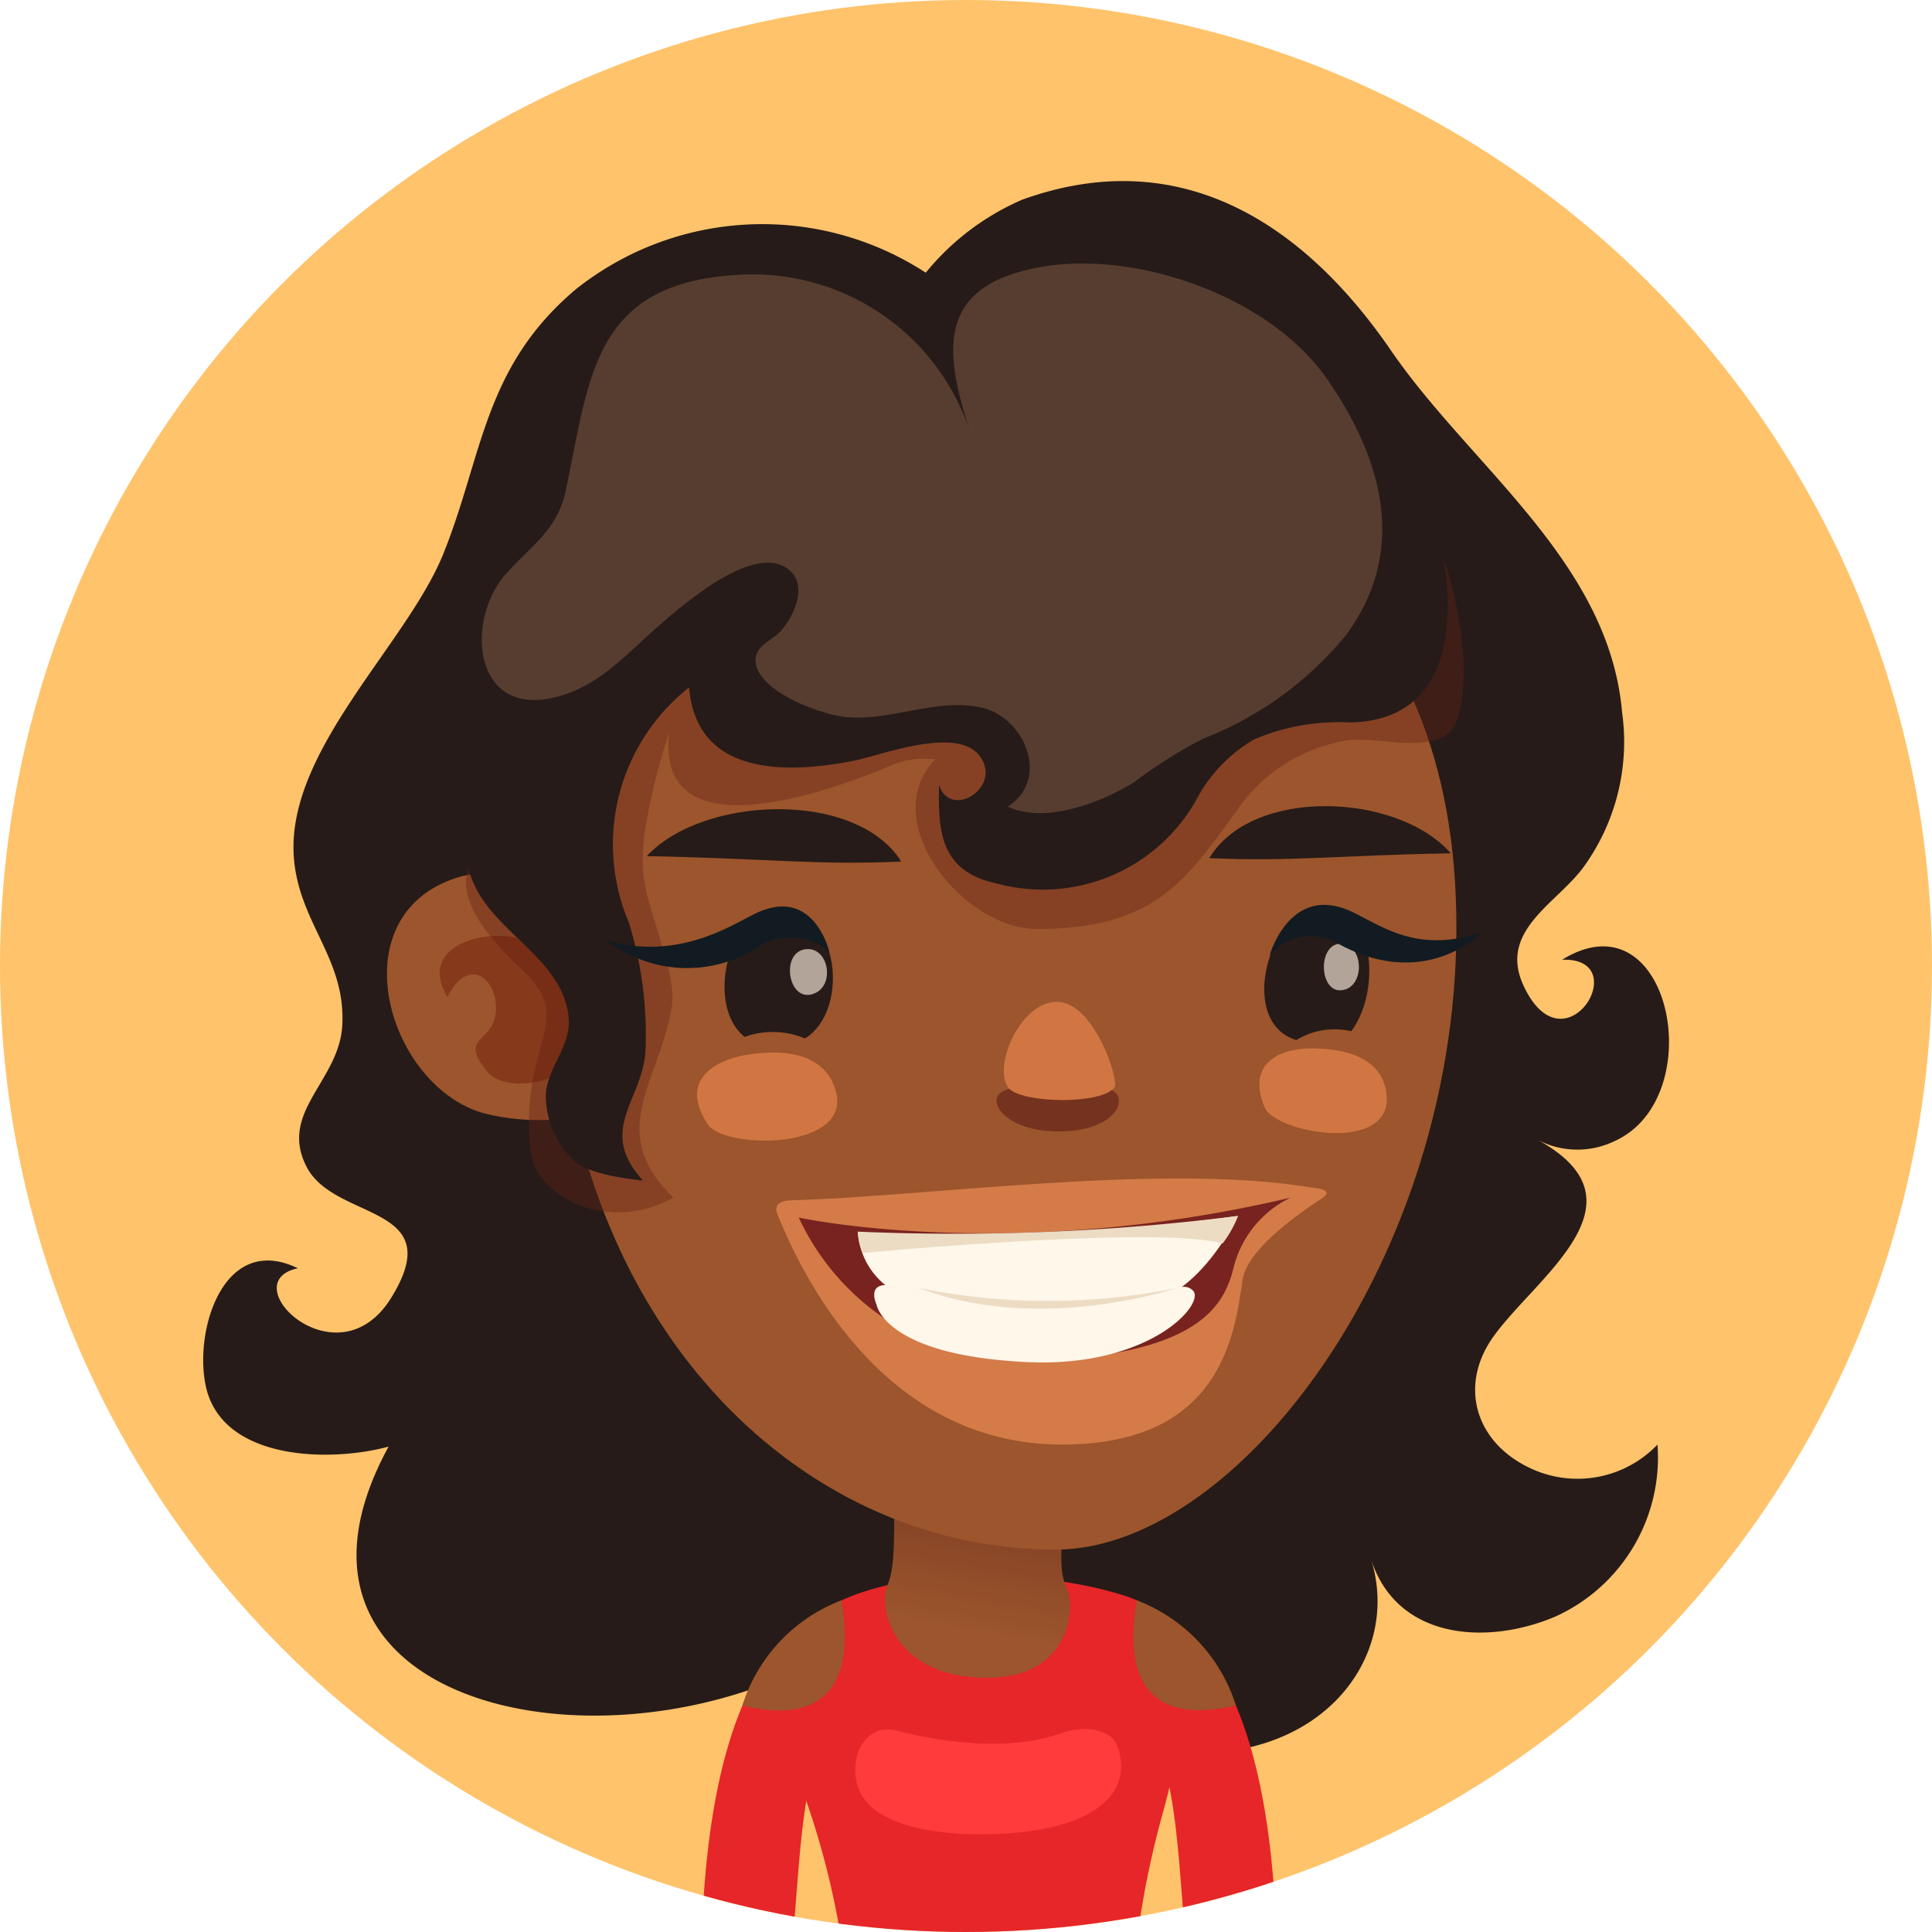 <svg xmlns="http://www.w3.org/2000/svg" xmlns:xlink="http://www.w3.org/1999/xlink" viewBox="0 0 96 96"><defs><style>.cls-1{fill:none;}.cls-2{clip-path:url(#clip-path);}.cls-3{fill:#ffc36b;}.cls-4{fill:#261b18;}.cls-5{fill:#e62628;}.cls-6{fill:url(#linear-gradient);}.cls-7{fill:#ff3b3b;}.cls-8{fill:#9c552c;}.cls-15,.cls-9{fill:#66241b;}.cls-10,.cls-9{opacity:0.4;}.cls-10{fill:#661004;}.cls-11{fill:#573d2f;}.cls-12{fill:#d17642;}.cls-13{fill:#f0ded1;}.cls-13,.cls-15{opacity:0.7;}.cls-14{fill:#121b21;}.cls-16{fill:#d47b48;}.cls-17{fill:#78231f;}.cls-18{fill:#fff7ea;}.cls-19{fill:#ecdcc4;}</style><clipPath id="clip-path" transform="translate(0)"><circle class="cls-1" cx="48" cy="48" r="48"/></clipPath><linearGradient id="linear-gradient" x1="48.99" y1="75.53" x2="48.02" y2="81.05" gradientUnits="userSpaceOnUse"><stop offset="0" stop-color="#854326"/><stop offset="1" stop-color="#9c552c"/></linearGradient></defs><g id="Layer_2" data-name="Layer 2"><g id="Layer_4" data-name="Layer 4"><g class="cls-2"><rect class="cls-3" width="96" height="96"/><path class="cls-4" d="M19.31,71.88c-7.65,14,14.14,17.47,24.92,8.19,4.61-4,8.32,6.51,13.9,7,7.54.67,11.52-4.74,10-9.58,1.29,4,5.78,4.28,9.17,2.83a8.68,8.68,0,0,0,5.06-8.54A5.5,5.5,0,0,1,76.14,73c-2.78-1.24-3.67-4.05-2-6.49,2.08-3,8-6.76,2.23-9.89a4.25,4.25,0,0,0,3.88.07c4.76-2.18,2.75-12.33-2.63-9,3.65-.14.13,5.67-1.91,1.3-1.29-2.76,1.68-4.1,3-5.94a10.6,10.6,0,0,0,1.89-7.66c-.65-7.49-7.54-12.21-11.5-18-4.32-6.28-10.44-10.3-18.3-7.47A12.64,12.64,0,0,0,46,13.55a14.88,14.88,0,0,0-17.37.81C24,18.25,24,22.67,22,27.59c-1.86,4.5-7.78,9.73-7.4,15,.24,3.27,2.57,5,2.41,8.32-.13,2.81-3.18,4.32-1.78,7.06s7.12,1.82,4.2,6.53c-2.68,4.31-7.91-.79-4.63-1.48-3.62-1.76-5.13,2.92-4.6,5.73C10.91,72.59,16.38,72.68,19.31,71.88Z" transform="translate(0)"/><path class="cls-5" d="M57.82,89.94c1.57-5.88,1.75-9.43-1.88-10.63s-10-1.55-13.9.11c-3.08,1.32-4.07,3.46-2,10A40.52,40.52,0,0,1,41.74,96H56.55A45.15,45.15,0,0,1,57.82,89.94Z" transform="translate(0)"/><path class="cls-6" d="M53.09,73.24c.3-5.19-8.67-5.38-8.66.29,0,2.51.07,4.35-.33,5.23-.48,1.06.23,4.61,4.94,4.61,4.25,0,4.35-3.62,4-4.34C52.37,77.64,53,75.54,53.09,73.24Z" transform="translate(0)"/><path class="cls-7" d="M52.74,86.12c-2.54.89-5.63.52-8.24-.14-1.5-.37-2.34,1.33-1.88,2.78.61,1.92,3.72,2.43,6.43,2.38,5.35-.08,7.36-2.07,6.45-4.44C55.26,86.07,54.11,85.63,52.74,86.12Z" transform="translate(0)"/><path class="cls-5" d="M42.48,84.41l-2.26-3.89c-3.79,2.2-5.13,9-5.34,15.48h4.54C39.81,91.89,39.84,85.94,42.48,84.41Z" transform="translate(0)"/><path class="cls-8" d="M36.89,84.74c4,1,5.66-1,4.92-5.22A8.23,8.23,0,0,0,36.89,84.74Z" transform="translate(0)"/><path class="cls-5" d="M58.08,80.52l-2.26,3.89c2.63,1.53,2.67,7.48,3.06,11.59h4.53C63.21,89.49,61.87,82.72,58.08,80.52Z" transform="translate(0)"/><path class="cls-8" d="M56.49,79.52c-.74,4.21.88,6.18,4.92,5.22A8.23,8.23,0,0,0,56.49,79.52Z" transform="translate(0)"/><path class="cls-8" d="M72.34,44.66c-.59-16.42-12.77-23.41-24.73-21.88S26.18,33.93,27.75,50.5,40.5,77.07,52.55,77C61.8,76.89,73,61.77,72.34,44.66Z" transform="translate(0)"/><path class="cls-8" d="M24.05,55.32a11.1,11.1,0,0,0,4.66.16,1,1,0,0,0,.08-.15c.67-1.14-.69-6.68-1.07-7.81-.95-2.86-2.45-4.82-5.19-3.85C16.81,45.69,19.31,54,24.05,55.32Z" transform="translate(0)"/><path class="cls-9" d="M32,41.61A12.22,12.22,0,0,0,31.94,43c0,2,1.76,5.15,1.43,7.11-.63,3.65-3.29,6.13.09,9.4-3.35,1.84-6.87-.11-7.1-2.33-.56-5.52,2.36-6.38-.42-9-5.66-5.3-1-5.93-.6-9.17.41-3.45,3.46-6.52,5.26-9.31,2.53-3.92,7.14-5.74,11.52-6.73a60.29,60.29,0,0,1,19.55-1c3,.32,7.46.5,9.12,3.53,1.36,2.47,2.55,7.63,1.59,10.33-.64,1.81-3.83.76-5.36.95a8.22,8.22,0,0,0-5.59,3.53c-2.48,3.39-4,5.85-9.91,5.85-3.65,0-8-5.35-5.05-8.43a4.44,4.44,0,0,0-2.57.47c-2.49,1-11.34,4.33-10.65-1.78A29.9,29.9,0,0,0,32,41.61Z" transform="translate(0)"/><path class="cls-10" d="M27.33,53.55c2.63-1.16.61-5.9-1.23-6.79-1.51-.73-5.49.06-3.87,2.78,1.16-2.31,2.76-.61,2.35,1.07-.26,1.13-1.72,1-.39,2.61C24.9,54.08,26.5,53.91,27.33,53.55Z" transform="translate(0)"/><path class="cls-4" d="M62.3,36.75a10.66,10.66,0,0,1,4.78-.85c3.72-.08,5-2.78,4.84-6.33C71.46,19.92,62.26,15,53.74,14.23a65.62,65.62,0,0,0-7.42,0c-4.18.11-8.07.62-11.76,2.59-5.48,2.92-9,9.54-10.62,15.42a23.44,23.44,0,0,0-.68,10.81c.66,3.14,4.73,4.33,5,7.56.11,1.45-1.17,2.54-1.14,3.93a4.54,4.54,0,0,0,1.39,3.12c.73.66,2.41.89,3.44,1-2.27-2.49-.08-3.93.12-6.36a18.76,18.76,0,0,0-.83-6.48,9.92,9.92,0,0,1,3-11.66c.37,4.46,4.93,4.28,8.19,3.64,1.47-.29,5.73-2,6.48.2.47,1.39-1.75,2.59-2.25,1-.05,2.36.07,4.31,2.9,4.91a8.75,8.75,0,0,0,9.94-4.27A7.52,7.52,0,0,1,62.3,36.75Z" transform="translate(0)"/><path class="cls-11" d="M66.84,31.61a17.23,17.23,0,0,1-7.05,5.09,23.11,23.11,0,0,0-3.4,2.14c-1.56,1-4.45,2.13-6.31,1.24,2.15-1.41.79-4.44-1.27-4.91-2.3-.53-4.56.71-6.86.45-1.22-.14-4.32-1.27-4.41-2.77,0-.82.83-1,1.27-1.51.77-.88,1.47-2.64,0-3.26-1.8-.73-5,2.07-6.17,3.1-1.66,1.45-3,3.06-5.3,3.52-3.88.77-4.21-4-2.15-6.24,1.25-1.38,2.52-2.16,2.92-4.08,1.21-5.67,1.32-10.36,8.68-10.73a11.36,11.36,0,0,1,11.41,7.81c-1.17-3.66-1.73-6.86,2.64-8,4.91-1.32,12,1.06,15,5.23C69.48,23.84,69.41,28.2,66.84,31.61Z" transform="translate(0)"/><path class="cls-12" d="M68.69,53.62a2.35,2.35,0,0,1,.21.79c.27,2.94-5.54,1.89-6.06.61-1-2.4,1.09-3,2.57-2.92C66.56,52.13,68.12,52.4,68.69,53.62Z" transform="translate(0)"/><path class="cls-12" d="M41.14,53.39a2.52,2.52,0,0,1,.38.79c.87,3-5.54,2.93-6.35,1.69-1.53-2.33.56-3.28,2.16-3.49C38.56,52.21,40.28,52.22,41.14,53.39Z" transform="translate(0)"/><path class="cls-4" d="M32.14,42.54c2.77-3,10.4-3.31,12.64.27C40.46,43,38.36,42.66,32.14,42.54Z" transform="translate(0)"/><path class="cls-4" d="M72.09,42.4c-2.63-3-9.85-3.33-12,.24C64.22,42.82,66.2,42.51,72.09,42.4Z" transform="translate(0)"/><path class="cls-4" d="M40,51.6a4.17,4.17,0,0,0-3-.08c-2.16-1.69-.58-7.4,2.52-6.24C41.83,46.15,42,50.37,40,51.6Z" transform="translate(0)"/><path class="cls-13" d="M40,47.17c1.14-.17,1.5,1.68.54,2.16C39.2,50,38.72,47.36,40,47.17Z" transform="translate(0)"/><path class="cls-4" d="M66.79,45.34c1.67,1.06,1.54,4.35.35,5.9a3.67,3.67,0,0,0-2.73.44C61,50.63,63.68,43.36,66.79,45.34Z" transform="translate(0)"/><path class="cls-13" d="M66.61,46.89c1.09,0,1.23,1.9.28,2.26C65.56,49.64,65.38,46.92,66.61,46.89Z" transform="translate(0)"/><path class="cls-14" d="M73.66,46.32s-2.84,3-7.24.53a2.66,2.66,0,0,0-3.33.62s.94-3.38,3.79-2.29C68.41,45.78,70.17,47.49,73.66,46.32Z" transform="translate(0)"/><path class="cls-14" d="M30.15,46.73a6.48,6.48,0,0,0,7.59.28,3,3,0,0,1,3.46.26s-.78-3.35-3.76-1.83C36.3,46,33.66,47.75,30.15,46.73Z" transform="translate(0)"/><path class="cls-15" d="M55.46,54.34c-.55-.63-1.73,0-2.83,0s-1.85-.56-2.78-.12.11,2,2.73,2S55.94,54.87,55.46,54.34Z" transform="translate(0)"/><path class="cls-12" d="M52.67,49.79c-1.86-.21-3.36,3.11-2.58,4.24.54.79,4.64.89,5.29,0C55.62,53.71,54.44,50,52.67,49.79Z" transform="translate(0)"/><path class="cls-16" d="M65.12,59c-7.4-1.22-19,.45-25.73.64-.55,0-1,.17-.74.75,1,2.45,5,11.47,14.24,11.39,7.73-.06,8.45-5.37,8.85-8.16.19-1.38,2.3-3,3.93-4.06C66.2,59.19,65.79,59.07,65.12,59Z" transform="translate(0)"/><path class="cls-17" d="M39.69,60.5a12.3,12.3,0,0,0,12,7.1c8.14-.33,9.2-2.91,9.63-4.71a5.28,5.28,0,0,1,2.81-3.38C50.19,62.8,39.69,60.5,39.69,60.5Z" transform="translate(0)"/><path class="cls-18" d="M42.63,61.24a3.67,3.67,0,0,0,2.75,3.31A21.77,21.77,0,0,0,57,64.79c2.78-.65,4.5-4.37,4.5-4.37A97.75,97.75,0,0,1,42.63,61.24Z" transform="translate(0)"/><path class="cls-18" d="M53.83,64.85a30.37,30.37,0,0,1-9-.84c-1.48-.47-1.53.22-1.27.83,0,0,.4,2.5,7.43,2.84,6.15.3,8.95-2.92,8.28-3.56S57.7,64.75,53.83,64.85Z" transform="translate(0)"/><path class="cls-19" d="M42.62,61.2a3.09,3.09,0,0,0,.25,1.06s14.67-1.38,17.88-.47a5.74,5.74,0,0,0,.77-1.37A112.64,112.64,0,0,1,42.62,61.2Z" transform="translate(0)"/><path class="cls-19" d="M45.67,64c6,2.31,12.79,0,12.79,0A32.15,32.15,0,0,1,45.67,64Z" transform="translate(0)"/></g></g></g></svg>